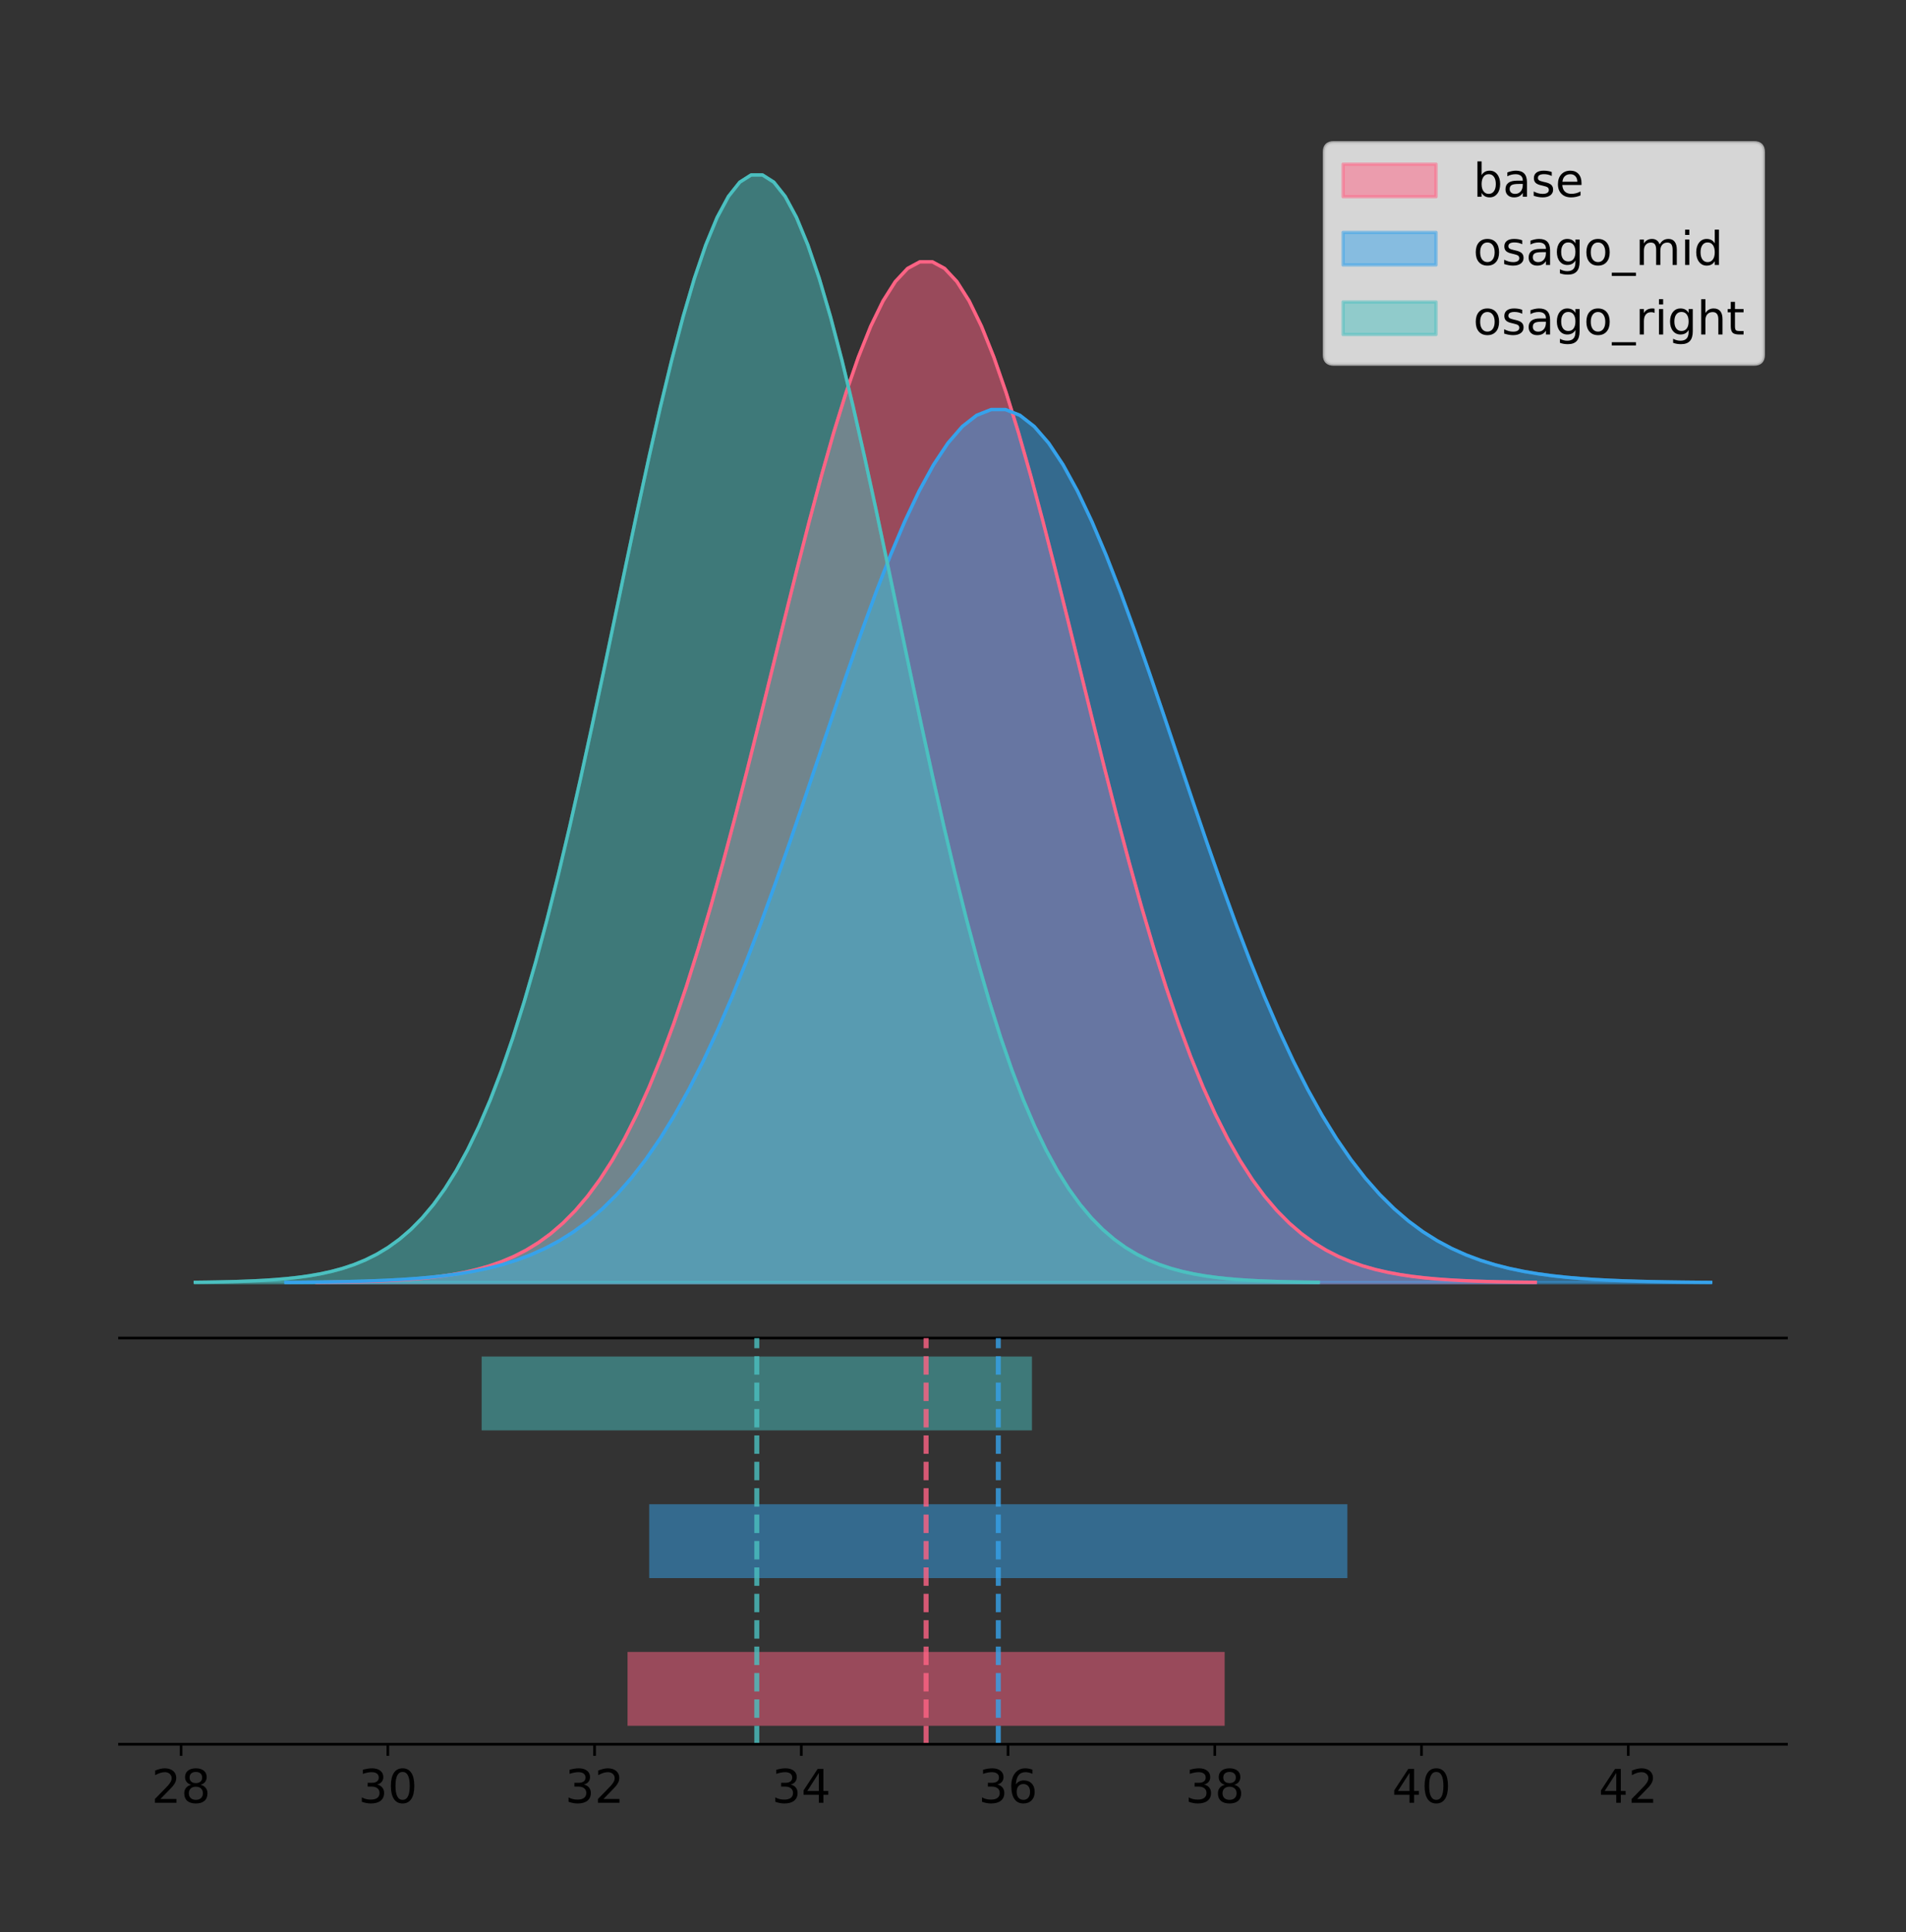 <?xml version="1.0" encoding="utf-8" standalone="no"?>
<!DOCTYPE svg PUBLIC "-//W3C//DTD SVG 1.1//EN"
  "http://www.w3.org/Graphics/SVG/1.1/DTD/svg11.dtd">
<!-- Created with matplotlib (https://matplotlib.org/) -->
<svg height="581.789pt" version="1.1" viewBox="0 0 574.2 581.789" width="574.2pt" xmlns="http://www.w3.org/2000/svg" xmlns:xlink="http://www.w3.org/1999/xlink">
 <rect x="0" y="0" width="574.2" height="581.789" fill="#333333" stroke="none"/>
 <defs>
  <style type="text/css">
*{stroke-linecap:butt;stroke-linejoin:round;}
  </style>
 </defs>
 <g id="figure_1">
  <g id="patch_1">
   <path d="M 0 581.789 
L 574.2 581.789 
L 574.2 0 
L 0 0 
z
" style="fill:none;"/>
  </g>
  <g id="axes_1">
   <g id="patch_2">
    <path d="M 36 402.93 
L 538.2 402.93 
L 538.2 36 
L 36 36 
z
" style="fill:none;"/>
   </g>
   <g id="PolyCollection_1">
    <defs>
     <path d="M 95.44 -195.538 
L 95.44 -195.641 
L 99.149 -195.68 
L 102.857 -195.732 
L 106.565 -195.802 
L 110.273 -195.895 
L 113.981 -196.017 
L 117.689 -196.176 
L 121.398 -196.383 
L 125.106 -196.65 
L 128.814 -196.991 
L 132.522 -197.425 
L 136.23 -197.972 
L 139.939 -198.658 
L 143.647 -199.51 
L 147.355 -200.563 
L 151.063 -201.853 
L 154.771 -203.423 
L 158.479 -205.319 
L 162.188 -207.592 
L 165.896 -210.296 
L 169.604 -213.49 
L 173.312 -217.233 
L 177.02 -221.585 
L 180.728 -226.607 
L 184.437 -232.356 
L 188.145 -238.885 
L 191.853 -246.24 
L 195.561 -254.456 
L 199.269 -263.559 
L 202.977 -273.556 
L 206.686 -284.44 
L 210.394 -296.184 
L 214.102 -308.737 
L 217.81 -322.027 
L 221.518 -335.958 
L 225.226 -350.408 
L 228.935 -365.233 
L 232.643 -380.268 
L 236.351 -395.325 
L 240.059 -410.204 
L 243.767 -424.689 
L 247.475 -438.56 
L 251.184 -451.593 
L 254.892 -463.568 
L 258.6 -474.278 
L 262.308 -483.529 
L 266.016 -491.15 
L 269.724 -496.999 
L 273.433 -500.961 
L 277.141 -502.962 
L 280.849 -502.962 
L 284.557 -500.961 
L 288.265 -496.999 
L 291.974 -491.15 
L 295.682 -483.529 
L 299.39 -474.278 
L 303.098 -463.568 
L 306.806 -451.593 
L 310.514 -438.56 
L 314.223 -424.689 
L 317.931 -410.204 
L 321.639 -395.325 
L 325.347 -380.268 
L 329.055 -365.233 
L 332.763 -350.408 
L 336.472 -335.958 
L 340.18 -322.027 
L 343.888 -308.737 
L 347.596 -296.184 
L 351.304 -284.44 
L 355.012 -273.556 
L 358.721 -263.559 
L 362.429 -254.456 
L 366.137 -246.24 
L 369.845 -238.885 
L 373.553 -232.356 
L 377.261 -226.607 
L 380.97 -221.585 
L 384.678 -217.233 
L 388.386 -213.49 
L 392.094 -210.296 
L 395.802 -207.592 
L 399.51 -205.319 
L 403.219 -203.423 
L 406.927 -201.853 
L 410.635 -200.563 
L 414.343 -199.51 
L 418.051 -198.658 
L 421.759 -197.972 
L 425.468 -197.425 
L 429.176 -196.991 
L 432.884 -196.65 
L 436.592 -196.383 
L 440.3 -196.176 
L 444.008 -196.017 
L 447.717 -195.895 
L 451.425 -195.802 
L 455.133 -195.732 
L 458.841 -195.68 
L 462.549 -195.641 
L 462.549 -195.538 
L 462.549 -195.538 
L 458.841 -195.538 
L 455.133 -195.538 
L 451.425 -195.538 
L 447.717 -195.538 
L 444.008 -195.538 
L 440.3 -195.538 
L 436.592 -195.538 
L 432.884 -195.538 
L 429.176 -195.538 
L 425.468 -195.538 
L 421.759 -195.538 
L 418.051 -195.538 
L 414.343 -195.538 
L 410.635 -195.538 
L 406.927 -195.538 
L 403.219 -195.538 
L 399.51 -195.538 
L 395.802 -195.538 
L 392.094 -195.538 
L 388.386 -195.538 
L 384.678 -195.538 
L 380.97 -195.538 
L 377.261 -195.538 
L 373.553 -195.538 
L 369.845 -195.538 
L 366.137 -195.538 
L 362.429 -195.538 
L 358.721 -195.538 
L 355.012 -195.538 
L 351.304 -195.538 
L 347.596 -195.538 
L 343.888 -195.538 
L 340.18 -195.538 
L 336.472 -195.538 
L 332.763 -195.538 
L 329.055 -195.538 
L 325.347 -195.538 
L 321.639 -195.538 
L 317.931 -195.538 
L 314.223 -195.538 
L 310.514 -195.538 
L 306.806 -195.538 
L 303.098 -195.538 
L 299.39 -195.538 
L 295.682 -195.538 
L 291.974 -195.538 
L 288.265 -195.538 
L 284.557 -195.538 
L 280.849 -195.538 
L 277.141 -195.538 
L 273.433 -195.538 
L 269.724 -195.538 
L 266.016 -195.538 
L 262.308 -195.538 
L 258.6 -195.538 
L 254.892 -195.538 
L 251.184 -195.538 
L 247.475 -195.538 
L 243.767 -195.538 
L 240.059 -195.538 
L 236.351 -195.538 
L 232.643 -195.538 
L 228.935 -195.538 
L 225.226 -195.538 
L 221.518 -195.538 
L 217.81 -195.538 
L 214.102 -195.538 
L 210.394 -195.538 
L 206.686 -195.538 
L 202.977 -195.538 
L 199.269 -195.538 
L 195.561 -195.538 
L 191.853 -195.538 
L 188.145 -195.538 
L 184.437 -195.538 
L 180.728 -195.538 
L 177.02 -195.538 
L 173.312 -195.538 
L 169.604 -195.538 
L 165.896 -195.538 
L 162.188 -195.538 
L 158.479 -195.538 
L 154.771 -195.538 
L 151.063 -195.538 
L 147.355 -195.538 
L 143.647 -195.538 
L 139.939 -195.538 
L 136.23 -195.538 
L 132.522 -195.538 
L 128.814 -195.538 
L 125.106 -195.538 
L 121.398 -195.538 
L 117.689 -195.538 
L 113.981 -195.538 
L 110.273 -195.538 
L 106.565 -195.538 
L 102.857 -195.538 
L 99.149 -195.538 
L 95.44 -195.538 
z
" id="m34c937d3fc" style="stroke:#ff6384;stroke-opacity:0.5;"/>
    </defs>
    <g clip-path="url(#p37317a8741)">
     <use style="fill:#ff6384;fill-opacity:0.5;stroke:#ff6384;stroke-opacity:0.5;" x="0" xlink:href="#m34c937d3fc" y="581.789"/>
    </g>
   </g>
   <g id="PolyCollection_2">
    <defs>
     <path d="M 86.12 -195.538 
L 86.12 -195.626 
L 90.456 -195.66 
L 94.792 -195.704 
L 99.128 -195.764 
L 103.464 -195.843 
L 107.8 -195.948 
L 112.136 -196.084 
L 116.471 -196.261 
L 120.807 -196.489 
L 125.143 -196.781 
L 129.479 -197.152 
L 133.815 -197.62 
L 138.151 -198.206 
L 142.487 -198.935 
L 146.823 -199.835 
L 151.159 -200.939 
L 155.494 -202.281 
L 159.83 -203.903 
L 164.166 -205.847 
L 168.502 -208.16 
L 172.838 -210.891 
L 177.174 -214.092 
L 181.51 -217.814 
L 185.846 -222.109 
L 190.181 -227.026 
L 194.517 -232.61 
L 198.853 -238.9 
L 203.189 -245.927 
L 207.525 -253.711 
L 211.861 -262.261 
L 216.197 -271.57 
L 220.533 -281.613 
L 224.869 -292.349 
L 229.204 -303.715 
L 233.54 -315.629 
L 237.876 -327.987 
L 242.212 -340.666 
L 246.548 -353.524 
L 250.884 -366.402 
L 255.22 -379.126 
L 259.556 -391.514 
L 263.892 -403.377 
L 268.227 -414.523 
L 272.563 -424.765 
L 276.899 -433.924 
L 281.235 -441.836 
L 285.571 -448.354 
L 289.907 -453.356 
L 294.243 -456.745 
L 298.579 -458.456 
L 302.914 -458.456 
L 307.25 -456.745 
L 311.586 -453.356 
L 315.922 -448.354 
L 320.258 -441.836 
L 324.594 -433.924 
L 328.93 -424.765 
L 333.266 -414.523 
L 337.602 -403.377 
L 341.937 -391.514 
L 346.273 -379.126 
L 350.609 -366.402 
L 354.945 -353.524 
L 359.281 -340.666 
L 363.617 -327.987 
L 367.953 -315.629 
L 372.289 -303.715 
L 376.624 -292.349 
L 380.96 -281.613 
L 385.296 -271.57 
L 389.632 -262.261 
L 393.968 -253.711 
L 398.304 -245.927 
L 402.64 -238.9 
L 406.976 -232.61 
L 411.312 -227.026 
L 415.647 -222.109 
L 419.983 -217.814 
L 424.319 -214.092 
L 428.655 -210.891 
L 432.991 -208.16 
L 437.327 -205.847 
L 441.663 -203.903 
L 445.999 -202.281 
L 450.334 -200.939 
L 454.67 -199.835 
L 459.006 -198.935 
L 463.342 -198.206 
L 467.678 -197.62 
L 472.014 -197.152 
L 476.35 -196.781 
L 480.686 -196.489 
L 485.022 -196.261 
L 489.357 -196.084 
L 493.693 -195.948 
L 498.029 -195.843 
L 502.365 -195.764 
L 506.701 -195.704 
L 511.037 -195.66 
L 515.373 -195.626 
L 515.373 -195.538 
L 515.373 -195.538 
L 511.037 -195.538 
L 506.701 -195.538 
L 502.365 -195.538 
L 498.029 -195.538 
L 493.693 -195.538 
L 489.357 -195.538 
L 485.022 -195.538 
L 480.686 -195.538 
L 476.35 -195.538 
L 472.014 -195.538 
L 467.678 -195.538 
L 463.342 -195.538 
L 459.006 -195.538 
L 454.67 -195.538 
L 450.334 -195.538 
L 445.999 -195.538 
L 441.663 -195.538 
L 437.327 -195.538 
L 432.991 -195.538 
L 428.655 -195.538 
L 424.319 -195.538 
L 419.983 -195.538 
L 415.647 -195.538 
L 411.312 -195.538 
L 406.976 -195.538 
L 402.64 -195.538 
L 398.304 -195.538 
L 393.968 -195.538 
L 389.632 -195.538 
L 385.296 -195.538 
L 380.96 -195.538 
L 376.624 -195.538 
L 372.289 -195.538 
L 367.953 -195.538 
L 363.617 -195.538 
L 359.281 -195.538 
L 354.945 -195.538 
L 350.609 -195.538 
L 346.273 -195.538 
L 341.937 -195.538 
L 337.602 -195.538 
L 333.266 -195.538 
L 328.93 -195.538 
L 324.594 -195.538 
L 320.258 -195.538 
L 315.922 -195.538 
L 311.586 -195.538 
L 307.25 -195.538 
L 302.914 -195.538 
L 298.579 -195.538 
L 294.243 -195.538 
L 289.907 -195.538 
L 285.571 -195.538 
L 281.235 -195.538 
L 276.899 -195.538 
L 272.563 -195.538 
L 268.227 -195.538 
L 263.892 -195.538 
L 259.556 -195.538 
L 255.22 -195.538 
L 250.884 -195.538 
L 246.548 -195.538 
L 242.212 -195.538 
L 237.876 -195.538 
L 233.54 -195.538 
L 229.204 -195.538 
L 224.869 -195.538 
L 220.533 -195.538 
L 216.197 -195.538 
L 211.861 -195.538 
L 207.525 -195.538 
L 203.189 -195.538 
L 198.853 -195.538 
L 194.517 -195.538 
L 190.181 -195.538 
L 185.846 -195.538 
L 181.51 -195.538 
L 177.174 -195.538 
L 172.838 -195.538 
L 168.502 -195.538 
L 164.166 -195.538 
L 159.83 -195.538 
L 155.494 -195.538 
L 151.159 -195.538 
L 146.823 -195.538 
L 142.487 -195.538 
L 138.151 -195.538 
L 133.815 -195.538 
L 129.479 -195.538 
L 125.143 -195.538 
L 120.807 -195.538 
L 116.471 -195.538 
L 112.136 -195.538 
L 107.8 -195.538 
L 103.464 -195.538 
L 99.128 -195.538 
L 94.792 -195.538 
L 90.456 -195.538 
L 86.12 -195.538 
z
" id="m181ef8b6f2" style="stroke:#36a2eb;stroke-opacity:0.5;"/>
    </defs>
    <g clip-path="url(#p37317a8741)">
     <use style="fill:#36a2eb;fill-opacity:0.5;stroke:#36a2eb;stroke-opacity:0.5;" x="0" xlink:href="#m181ef8b6f2" y="581.789"/>
    </g>
   </g>
   <g id="PolyCollection_3">
    <defs>
     <path d="M 58.827 -195.538 
L 58.827 -195.65 
L 62.245 -195.692 
L 65.662 -195.749 
L 69.08 -195.825 
L 72.497 -195.925 
L 75.915 -196.058 
L 79.332 -196.23 
L 82.75 -196.455 
L 86.167 -196.744 
L 89.585 -197.115 
L 93.002 -197.585 
L 96.42 -198.179 
L 99.837 -198.923 
L 103.255 -199.848 
L 106.672 -200.99 
L 110.09 -202.39 
L 113.507 -204.093 
L 116.925 -206.151 
L 120.342 -208.617 
L 123.76 -211.552 
L 127.177 -215.017 
L 130.595 -219.078 
L 134.012 -223.801 
L 137.43 -229.25 
L 140.847 -235.488 
L 144.265 -242.572 
L 147.682 -250.552 
L 151.1 -259.468 
L 154.517 -269.344 
L 157.935 -280.192 
L 161.352 -292.002 
L 164.769 -304.744 
L 168.187 -318.365 
L 171.604 -332.786 
L 175.022 -347.901 
L 178.439 -363.58 
L 181.857 -379.667 
L 185.274 -395.98 
L 188.692 -412.318 
L 192.109 -428.462 
L 195.527 -444.18 
L 198.944 -459.23 
L 202.362 -473.372 
L 205.779 -486.366 
L 209.197 -497.987 
L 212.614 -508.025 
L 216.032 -516.294 
L 219.449 -522.64 
L 222.867 -526.94 
L 226.284 -529.111 
L 229.702 -529.111 
L 233.119 -526.94 
L 236.537 -522.64 
L 239.954 -516.294 
L 243.372 -508.025 
L 246.789 -497.987 
L 250.207 -486.366 
L 253.624 -473.372 
L 257.042 -459.23 
L 260.459 -444.18 
L 263.877 -428.462 
L 267.294 -412.318 
L 270.712 -395.98 
L 274.129 -379.667 
L 277.547 -363.58 
L 280.964 -347.901 
L 284.382 -332.786 
L 287.799 -318.365 
L 291.217 -304.744 
L 294.634 -292.002 
L 298.052 -280.192 
L 301.469 -269.344 
L 304.887 -259.468 
L 308.304 -250.552 
L 311.722 -242.572 
L 315.139 -235.488 
L 318.557 -229.25 
L 321.974 -223.801 
L 325.392 -219.078 
L 328.809 -215.017 
L 332.227 -211.552 
L 335.644 -208.617 
L 339.062 -206.151 
L 342.479 -204.093 
L 345.896 -202.39 
L 349.314 -200.99 
L 352.731 -199.848 
L 356.149 -198.923 
L 359.566 -198.179 
L 362.984 -197.585 
L 366.401 -197.115 
L 369.819 -196.744 
L 373.236 -196.455 
L 376.654 -196.23 
L 380.071 -196.058 
L 383.489 -195.925 
L 386.906 -195.825 
L 390.324 -195.749 
L 393.741 -195.692 
L 397.159 -195.65 
L 397.159 -195.538 
L 397.159 -195.538 
L 393.741 -195.538 
L 390.324 -195.538 
L 386.906 -195.538 
L 383.489 -195.538 
L 380.071 -195.538 
L 376.654 -195.538 
L 373.236 -195.538 
L 369.819 -195.538 
L 366.401 -195.538 
L 362.984 -195.538 
L 359.566 -195.538 
L 356.149 -195.538 
L 352.731 -195.538 
L 349.314 -195.538 
L 345.896 -195.538 
L 342.479 -195.538 
L 339.062 -195.538 
L 335.644 -195.538 
L 332.227 -195.538 
L 328.809 -195.538 
L 325.392 -195.538 
L 321.974 -195.538 
L 318.557 -195.538 
L 315.139 -195.538 
L 311.722 -195.538 
L 308.304 -195.538 
L 304.887 -195.538 
L 301.469 -195.538 
L 298.052 -195.538 
L 294.634 -195.538 
L 291.217 -195.538 
L 287.799 -195.538 
L 284.382 -195.538 
L 280.964 -195.538 
L 277.547 -195.538 
L 274.129 -195.538 
L 270.712 -195.538 
L 267.294 -195.538 
L 263.877 -195.538 
L 260.459 -195.538 
L 257.042 -195.538 
L 253.624 -195.538 
L 250.207 -195.538 
L 246.789 -195.538 
L 243.372 -195.538 
L 239.954 -195.538 
L 236.537 -195.538 
L 233.119 -195.538 
L 229.702 -195.538 
L 226.284 -195.538 
L 222.867 -195.538 
L 219.449 -195.538 
L 216.032 -195.538 
L 212.614 -195.538 
L 209.197 -195.538 
L 205.779 -195.538 
L 202.362 -195.538 
L 198.944 -195.538 
L 195.527 -195.538 
L 192.109 -195.538 
L 188.692 -195.538 
L 185.274 -195.538 
L 181.857 -195.538 
L 178.439 -195.538 
L 175.022 -195.538 
L 171.604 -195.538 
L 168.187 -195.538 
L 164.769 -195.538 
L 161.352 -195.538 
L 157.935 -195.538 
L 154.517 -195.538 
L 151.1 -195.538 
L 147.682 -195.538 
L 144.265 -195.538 
L 140.847 -195.538 
L 137.43 -195.538 
L 134.012 -195.538 
L 130.595 -195.538 
L 127.177 -195.538 
L 123.76 -195.538 
L 120.342 -195.538 
L 116.925 -195.538 
L 113.507 -195.538 
L 110.09 -195.538 
L 106.672 -195.538 
L 103.255 -195.538 
L 99.837 -195.538 
L 96.42 -195.538 
L 93.002 -195.538 
L 89.585 -195.538 
L 86.167 -195.538 
L 82.75 -195.538 
L 79.332 -195.538 
L 75.915 -195.538 
L 72.497 -195.538 
L 69.08 -195.538 
L 65.662 -195.538 
L 62.245 -195.538 
L 58.827 -195.538 
z
" id="ma7b223a959" style="stroke:#4bc0c0;stroke-opacity:0.5;"/>
    </defs>
    <g clip-path="url(#p37317a8741)">
     <use style="fill:#4bc0c0;fill-opacity:0.5;stroke:#4bc0c0;stroke-opacity:0.5;" x="0" xlink:href="#ma7b223a959" y="581.789"/>
    </g>
   </g>
   <g id="line2d_1">
    <path clip-path="url(#p37317a8741)" d="M 95.44 386.148 
L 99.149 386.109 
L 102.857 386.057 
L 106.565 385.987 
L 110.273 385.894 
L 113.981 385.773 
L 117.689 385.613 
L 121.398 385.406 
L 125.106 385.14 
L 128.814 384.798 
L 132.522 384.365 
L 136.23 383.817 
L 139.939 383.132 
L 143.647 382.279 
L 147.355 381.227 
L 151.063 379.936 
L 154.771 378.367 
L 158.479 376.471 
L 162.188 374.198 
L 165.896 371.493 
L 169.604 368.299 
L 173.312 364.557 
L 177.02 360.204 
L 180.728 355.182 
L 184.437 349.433 
L 188.145 342.904 
L 191.853 335.549 
L 195.561 327.333 
L 199.269 318.231 
L 202.977 308.233 
L 206.686 297.349 
L 210.394 285.605 
L 214.102 273.052 
L 217.81 259.762 
L 221.518 245.832 
L 225.226 231.382 
L 228.935 216.556 
L 232.643 201.522 
L 236.351 186.464 
L 240.059 171.586 
L 243.767 157.1 
L 247.475 143.23 
L 251.184 130.197 
L 254.892 118.221 
L 258.6 107.511 
L 262.308 98.26 
L 266.016 90.639 
L 269.724 84.791 
L 273.433 80.828 
L 277.141 78.827 
L 280.849 78.827 
L 284.557 80.828 
L 288.265 84.791 
L 291.974 90.639 
L 295.682 98.26 
L 299.39 107.511 
L 303.098 118.221 
L 306.806 130.197 
L 310.514 143.23 
L 314.223 157.1 
L 317.931 171.586 
L 321.639 186.464 
L 325.347 201.522 
L 329.055 216.556 
L 332.763 231.382 
L 336.472 245.832 
L 340.18 259.762 
L 343.888 273.052 
L 347.596 285.605 
L 351.304 297.349 
L 355.012 308.233 
L 358.721 318.231 
L 362.429 327.333 
L 366.137 335.549 
L 369.845 342.904 
L 373.553 349.433 
L 377.261 355.182 
L 380.97 360.204 
L 384.678 364.557 
L 388.386 368.299 
L 392.094 371.493 
L 395.802 374.198 
L 399.51 376.471 
L 403.219 378.367 
L 406.927 379.936 
L 410.635 381.227 
L 414.343 382.279 
L 418.051 383.132 
L 421.759 383.817 
L 425.468 384.365 
L 429.176 384.798 
L 432.884 385.14 
L 436.592 385.406 
L 440.3 385.613 
L 444.008 385.773 
L 447.717 385.894 
L 451.425 385.987 
L 455.133 386.057 
L 458.841 386.109 
L 462.549 386.148 
" style="fill:none;stroke:#ff6384;stroke-linecap:square;"/>
   </g>
   <g id="line2d_2">
    <path clip-path="url(#p37317a8741)" d="M 86.12 386.163 
L 90.456 386.13 
L 94.792 386.085 
L 99.128 386.025 
L 103.464 385.946 
L 107.8 385.842 
L 112.136 385.706 
L 116.471 385.529 
L 120.807 385.301 
L 125.143 385.009 
L 129.479 384.638 
L 133.815 384.17 
L 138.151 383.583 
L 142.487 382.854 
L 146.823 381.954 
L 151.159 380.851 
L 155.494 379.508 
L 159.83 377.887 
L 164.166 375.943 
L 168.502 373.63 
L 172.838 370.898 
L 177.174 367.697 
L 181.51 363.975 
L 185.846 359.68 
L 190.181 354.763 
L 194.517 349.179 
L 198.853 342.89 
L 203.189 335.863 
L 207.525 328.078 
L 211.861 319.528 
L 216.197 310.22 
L 220.533 300.176 
L 224.869 289.44 
L 229.204 278.074 
L 233.54 266.161 
L 237.876 253.802 
L 242.212 241.123 
L 246.548 228.265 
L 250.884 215.388 
L 255.22 202.663 
L 259.556 190.275 
L 263.892 178.412 
L 268.227 167.266 
L 272.563 157.024 
L 276.899 147.865 
L 281.235 139.953 
L 285.571 133.435 
L 289.907 128.434 
L 294.243 125.045 
L 298.579 123.333 
L 302.914 123.333 
L 307.25 125.045 
L 311.586 128.434 
L 315.922 133.435 
L 320.258 139.953 
L 324.594 147.865 
L 328.93 157.024 
L 333.266 167.266 
L 337.602 178.412 
L 341.937 190.275 
L 346.273 202.663 
L 350.609 215.388 
L 354.945 228.265 
L 359.281 241.123 
L 363.617 253.802 
L 367.953 266.161 
L 372.289 278.074 
L 376.624 289.44 
L 380.96 300.176 
L 385.296 310.22 
L 389.632 319.528 
L 393.968 328.078 
L 398.304 335.863 
L 402.64 342.89 
L 406.976 349.179 
L 411.312 354.763 
L 415.647 359.68 
L 419.983 363.975 
L 424.319 367.697 
L 428.655 370.898 
L 432.991 373.63 
L 437.327 375.943 
L 441.663 377.887 
L 445.999 379.508 
L 450.334 380.851 
L 454.67 381.954 
L 459.006 382.854 
L 463.342 383.583 
L 467.678 384.17 
L 472.014 384.638 
L 476.35 385.009 
L 480.686 385.301 
L 485.022 385.529 
L 489.357 385.706 
L 493.693 385.842 
L 498.029 385.946 
L 502.365 386.025 
L 506.701 386.085 
L 511.037 386.13 
L 515.373 386.163 
" style="fill:none;stroke:#36a2eb;stroke-linecap:square;"/>
   </g>
   <g id="line2d_3">
    <path clip-path="url(#p37317a8741)" d="M 58.827 386.139 
L 62.245 386.097 
L 65.662 386.04 
L 69.08 385.965 
L 72.497 385.864 
L 75.915 385.732 
L 79.332 385.559 
L 82.75 385.334 
L 86.167 385.045 
L 89.585 384.675 
L 93.002 384.204 
L 96.42 383.61 
L 99.837 382.867 
L 103.255 381.941 
L 106.672 380.799 
L 110.09 379.399 
L 113.507 377.696 
L 116.925 375.639 
L 120.342 373.172 
L 123.76 370.238 
L 127.177 366.772 
L 130.595 362.711 
L 134.012 357.989 
L 137.43 352.539 
L 140.847 346.301 
L 144.265 339.217 
L 147.682 331.237 
L 151.1 322.322 
L 154.517 312.445 
L 157.935 301.597 
L 161.352 289.787 
L 164.769 277.045 
L 168.187 263.424 
L 171.604 249.004 
L 175.022 233.888 
L 178.439 218.209 
L 181.857 202.123 
L 185.274 185.809 
L 188.692 169.471 
L 192.109 153.327 
L 195.527 137.61 
L 198.944 122.559 
L 202.362 108.418 
L 205.779 95.423 
L 209.197 83.803 
L 212.614 73.765 
L 216.032 65.495 
L 219.449 59.15 
L 222.867 54.85 
L 226.284 52.679 
L 229.702 52.679 
L 233.119 54.85 
L 236.537 59.15 
L 239.954 65.495 
L 243.372 73.765 
L 246.789 83.803 
L 250.207 95.423 
L 253.624 108.418 
L 257.042 122.559 
L 260.459 137.61 
L 263.877 153.327 
L 267.294 169.471 
L 270.712 185.809 
L 274.129 202.123 
L 277.547 218.209 
L 280.964 233.888 
L 284.382 249.004 
L 287.799 263.424 
L 291.217 277.045 
L 294.634 289.787 
L 298.052 301.597 
L 301.469 312.445 
L 304.887 322.322 
L 308.304 331.237 
L 311.722 339.217 
L 315.139 346.301 
L 318.557 352.539 
L 321.974 357.989 
L 325.392 362.711 
L 328.809 366.772 
L 332.227 370.238 
L 335.644 373.172 
L 339.062 375.639 
L 342.479 377.696 
L 345.896 379.399 
L 349.314 380.799 
L 352.731 381.941 
L 356.149 382.867 
L 359.566 383.61 
L 362.984 384.204 
L 366.401 384.675 
L 369.819 385.045 
L 373.236 385.334 
L 376.654 385.559 
L 380.071 385.732 
L 383.489 385.864 
L 386.906 385.965 
L 390.324 386.04 
L 393.741 386.097 
L 397.159 386.139 
" style="fill:none;stroke:#4bc0c0;stroke-linecap:square;"/>
   </g>
   <g id="patch_3">
    <path d="M 36 402.93 
L 538.2 402.93 
" style="fill:none;stroke:#000000;stroke-linecap:square;stroke-linejoin:miter;stroke-width:0.8;"/>
   </g>
   <g id="legend_1">
    <g id="patch_4">
     <path d="M 401.814 109.627 
L 528.4 109.627 
Q 531.2 109.627 531.2 106.827 
L 531.2 45.8 
Q 531.2 43 528.4 43 
L 401.814 43 
Q 399.014 43 399.014 45.8 
L 399.014 106.827 
Q 399.014 109.627 401.814 109.627 
z
" style="fill:#ffffff;opacity:0.8;stroke:#cccccc;stroke-linejoin:miter;"/>
    </g>
    <g id="patch_5">
     <path d="M 404.614 59.238 
L 432.614 59.238 
L 432.614 49.438 
L 404.614 49.438 
z
" style="fill:#ff6384;opacity:0.5;stroke:#ff6384;stroke-linejoin:miter;"/>
    </g>
    <g id="text_1">
     <!-- base -->
     <defs>
      <path d="M 48.688 27.297 
Q 48.688 37.203 44.609 42.844 
Q 40.531 48.484 33.406 48.484 
Q 26.266 48.484 22.188 42.844 
Q 18.109 37.203 18.109 27.297 
Q 18.109 17.391 22.188 11.75 
Q 26.266 6.109 33.406 6.109 
Q 40.531 6.109 44.609 11.75 
Q 48.688 17.391 48.688 27.297 
z
M 18.109 46.391 
Q 20.953 51.266 25.266 53.625 
Q 29.594 56 35.594 56 
Q 45.562 56 51.781 48.094 
Q 58.016 40.188 58.016 27.297 
Q 58.016 14.406 51.781 6.484 
Q 45.562 -1.422 35.594 -1.422 
Q 29.594 -1.422 25.266 0.953 
Q 20.953 3.328 18.109 8.203 
L 18.109 0 
L 9.078 0 
L 9.078 75.984 
L 18.109 75.984 
z
" id="DejaVuSans-98"/>
      <path d="M 34.281 27.484 
Q 23.391 27.484 19.188 25 
Q 14.984 22.516 14.984 16.5 
Q 14.984 11.719 18.141 8.906 
Q 21.297 6.109 26.703 6.109 
Q 34.188 6.109 38.703 11.406 
Q 43.219 16.703 43.219 25.484 
L 43.219 27.484 
z
M 52.203 31.203 
L 52.203 0 
L 43.219 0 
L 43.219 8.297 
Q 40.141 3.328 35.547 0.953 
Q 30.953 -1.422 24.312 -1.422 
Q 15.922 -1.422 10.953 3.297 
Q 6 8.016 6 15.922 
Q 6 25.141 12.172 29.828 
Q 18.359 34.516 30.609 34.516 
L 43.219 34.516 
L 43.219 35.406 
Q 43.219 41.609 39.141 45 
Q 35.062 48.391 27.688 48.391 
Q 23 48.391 18.547 47.266 
Q 14.109 46.141 10.016 43.891 
L 10.016 52.203 
Q 14.938 54.109 19.578 55.047 
Q 24.219 56 28.609 56 
Q 40.484 56 46.344 49.844 
Q 52.203 43.703 52.203 31.203 
z
" id="DejaVuSans-97"/>
      <path d="M 44.281 53.078 
L 44.281 44.578 
Q 40.484 46.531 36.375 47.5 
Q 32.281 48.484 27.875 48.484 
Q 21.188 48.484 17.844 46.438 
Q 14.5 44.391 14.5 40.281 
Q 14.5 37.156 16.891 35.375 
Q 19.281 33.594 26.516 31.984 
L 29.594 31.297 
Q 39.156 29.25 43.188 25.516 
Q 47.219 21.781 47.219 15.094 
Q 47.219 7.469 41.188 3.016 
Q 35.156 -1.422 24.609 -1.422 
Q 20.219 -1.422 15.453 -0.562 
Q 10.688 0.297 5.422 2 
L 5.422 11.281 
Q 10.406 8.688 15.234 7.391 
Q 20.062 6.109 24.812 6.109 
Q 31.156 6.109 34.562 8.281 
Q 37.984 10.453 37.984 14.406 
Q 37.984 18.062 35.516 20.016 
Q 33.062 21.969 24.703 23.781 
L 21.578 24.516 
Q 13.234 26.266 9.516 29.906 
Q 5.812 33.547 5.812 39.891 
Q 5.812 47.609 11.281 51.797 
Q 16.75 56 26.812 56 
Q 31.781 56 36.172 55.266 
Q 40.578 54.547 44.281 53.078 
z
" id="DejaVuSans-115"/>
      <path d="M 56.203 29.594 
L 56.203 25.203 
L 14.891 25.203 
Q 15.484 15.922 20.484 11.062 
Q 25.484 6.203 34.422 6.203 
Q 39.594 6.203 44.453 7.469 
Q 49.312 8.734 54.109 11.281 
L 54.109 2.781 
Q 49.266 0.734 44.188 -0.344 
Q 39.109 -1.422 33.891 -1.422 
Q 20.797 -1.422 13.156 6.188 
Q 5.516 13.812 5.516 26.812 
Q 5.516 40.234 12.766 48.109 
Q 20.016 56 32.328 56 
Q 43.359 56 49.781 48.891 
Q 56.203 41.797 56.203 29.594 
z
M 47.219 32.234 
Q 47.125 39.594 43.094 43.984 
Q 39.062 48.391 32.422 48.391 
Q 24.906 48.391 20.391 44.141 
Q 15.875 39.891 15.188 32.172 
z
" id="DejaVuSans-101"/>
     </defs>
     <g transform="translate(443.814 59.238)scale(0.14 -0.14)">
      <use xlink:href="#DejaVuSans-98"/>
      <use x="63.477" xlink:href="#DejaVuSans-97"/>
      <use x="124.756" xlink:href="#DejaVuSans-115"/>
      <use x="176.855" xlink:href="#DejaVuSans-101"/>
     </g>
    </g>
    <g id="patch_6">
     <path d="M 404.614 79.787 
L 432.614 79.787 
L 432.614 69.987 
L 404.614 69.987 
z
" style="fill:#36a2eb;opacity:0.5;stroke:#36a2eb;stroke-linejoin:miter;"/>
    </g>
    <g id="text_2">
     <!-- osago_mid -->
     <defs>
      <path d="M 30.609 48.391 
Q 23.391 48.391 19.188 42.75 
Q 14.984 37.109 14.984 27.297 
Q 14.984 17.484 19.156 11.844 
Q 23.344 6.203 30.609 6.203 
Q 37.797 6.203 41.984 11.859 
Q 46.188 17.531 46.188 27.297 
Q 46.188 37.016 41.984 42.703 
Q 37.797 48.391 30.609 48.391 
z
M 30.609 56 
Q 42.328 56 49.016 48.375 
Q 55.719 40.766 55.719 27.297 
Q 55.719 13.875 49.016 6.219 
Q 42.328 -1.422 30.609 -1.422 
Q 18.844 -1.422 12.172 6.219 
Q 5.516 13.875 5.516 27.297 
Q 5.516 40.766 12.172 48.375 
Q 18.844 56 30.609 56 
z
" id="DejaVuSans-111"/>
      <path d="M 45.406 27.984 
Q 45.406 37.75 41.375 43.109 
Q 37.359 48.484 30.078 48.484 
Q 22.859 48.484 18.828 43.109 
Q 14.797 37.75 14.797 27.984 
Q 14.797 18.266 18.828 12.891 
Q 22.859 7.516 30.078 7.516 
Q 37.359 7.516 41.375 12.891 
Q 45.406 18.266 45.406 27.984 
z
M 54.391 6.781 
Q 54.391 -7.172 48.188 -13.984 
Q 42 -20.797 29.203 -20.797 
Q 24.469 -20.797 20.266 -20.094 
Q 16.062 -19.391 12.109 -17.922 
L 12.109 -9.188 
Q 16.062 -11.328 19.922 -12.344 
Q 23.781 -13.375 27.781 -13.375 
Q 36.625 -13.375 41.016 -8.766 
Q 45.406 -4.156 45.406 5.172 
L 45.406 9.625 
Q 42.625 4.781 38.281 2.391 
Q 33.938 0 27.875 0 
Q 17.828 0 11.672 7.656 
Q 5.516 15.328 5.516 27.984 
Q 5.516 40.672 11.672 48.328 
Q 17.828 56 27.875 56 
Q 33.938 56 38.281 53.609 
Q 42.625 51.219 45.406 46.391 
L 45.406 54.688 
L 54.391 54.688 
z
" id="DejaVuSans-103"/>
      <path d="M 50.984 -16.609 
L 50.984 -23.578 
L -0.984 -23.578 
L -0.984 -16.609 
z
" id="DejaVuSans-95"/>
      <path d="M 52 44.188 
Q 55.375 50.25 60.062 53.125 
Q 64.75 56 71.094 56 
Q 79.641 56 84.281 50.016 
Q 88.922 44.047 88.922 33.016 
L 88.922 0 
L 79.891 0 
L 79.891 32.719 
Q 79.891 40.578 77.094 44.375 
Q 74.312 48.188 68.609 48.188 
Q 61.625 48.188 57.562 43.547 
Q 53.516 38.922 53.516 30.906 
L 53.516 0 
L 44.484 0 
L 44.484 32.719 
Q 44.484 40.625 41.703 44.406 
Q 38.922 48.188 33.109 48.188 
Q 26.219 48.188 22.156 43.531 
Q 18.109 38.875 18.109 30.906 
L 18.109 0 
L 9.078 0 
L 9.078 54.688 
L 18.109 54.688 
L 18.109 46.188 
Q 21.188 51.219 25.484 53.609 
Q 29.781 56 35.688 56 
Q 41.656 56 45.828 52.969 
Q 50 49.953 52 44.188 
z
" id="DejaVuSans-109"/>
      <path d="M 9.422 54.688 
L 18.406 54.688 
L 18.406 0 
L 9.422 0 
z
M 9.422 75.984 
L 18.406 75.984 
L 18.406 64.594 
L 9.422 64.594 
z
" id="DejaVuSans-105"/>
      <path d="M 45.406 46.391 
L 45.406 75.984 
L 54.391 75.984 
L 54.391 0 
L 45.406 0 
L 45.406 8.203 
Q 42.578 3.328 38.25 0.953 
Q 33.938 -1.422 27.875 -1.422 
Q 17.969 -1.422 11.734 6.484 
Q 5.516 14.406 5.516 27.297 
Q 5.516 40.188 11.734 48.094 
Q 17.969 56 27.875 56 
Q 33.938 56 38.25 53.625 
Q 42.578 51.266 45.406 46.391 
z
M 14.797 27.297 
Q 14.797 17.391 18.875 11.75 
Q 22.953 6.109 30.078 6.109 
Q 37.203 6.109 41.297 11.75 
Q 45.406 17.391 45.406 27.297 
Q 45.406 37.203 41.297 42.844 
Q 37.203 48.484 30.078 48.484 
Q 22.953 48.484 18.875 42.844 
Q 14.797 37.203 14.797 27.297 
z
" id="DejaVuSans-100"/>
     </defs>
     <g transform="translate(443.814 79.787)scale(0.14 -0.14)">
      <use xlink:href="#DejaVuSans-111"/>
      <use x="61.182" xlink:href="#DejaVuSans-115"/>
      <use x="113.281" xlink:href="#DejaVuSans-97"/>
      <use x="174.561" xlink:href="#DejaVuSans-103"/>
      <use x="238.037" xlink:href="#DejaVuSans-111"/>
      <use x="299.219" xlink:href="#DejaVuSans-95"/>
      <use x="349.219" xlink:href="#DejaVuSans-109"/>
      <use x="446.631" xlink:href="#DejaVuSans-105"/>
      <use x="474.414" xlink:href="#DejaVuSans-100"/>
     </g>
    </g>
    <g id="patch_7">
     <path d="M 404.614 100.726 
L 432.614 100.726 
L 432.614 90.926 
L 404.614 90.926 
z
" style="fill:#4bc0c0;opacity:0.5;stroke:#4bc0c0;stroke-linejoin:miter;"/>
    </g>
    <g id="text_3">
     <!-- osago_right -->
     <defs>
      <path d="M 41.109 46.297 
Q 39.594 47.172 37.812 47.578 
Q 36.031 48 33.891 48 
Q 26.266 48 22.188 43.047 
Q 18.109 38.094 18.109 28.812 
L 18.109 0 
L 9.078 0 
L 9.078 54.688 
L 18.109 54.688 
L 18.109 46.188 
Q 20.953 51.172 25.484 53.578 
Q 30.031 56 36.531 56 
Q 37.453 56 38.578 55.875 
Q 39.703 55.766 41.062 55.516 
z
" id="DejaVuSans-114"/>
      <path d="M 54.891 33.016 
L 54.891 0 
L 45.906 0 
L 45.906 32.719 
Q 45.906 40.484 42.875 44.328 
Q 39.844 48.188 33.797 48.188 
Q 26.516 48.188 22.312 43.547 
Q 18.109 38.922 18.109 30.906 
L 18.109 0 
L 9.078 0 
L 9.078 75.984 
L 18.109 75.984 
L 18.109 46.188 
Q 21.344 51.125 25.703 53.562 
Q 30.078 56 35.797 56 
Q 45.219 56 50.047 50.172 
Q 54.891 44.344 54.891 33.016 
z
" id="DejaVuSans-104"/>
      <path d="M 18.312 70.219 
L 18.312 54.688 
L 36.812 54.688 
L 36.812 47.703 
L 18.312 47.703 
L 18.312 18.016 
Q 18.312 11.328 20.141 9.422 
Q 21.969 7.516 27.594 7.516 
L 36.812 7.516 
L 36.812 0 
L 27.594 0 
Q 17.188 0 13.234 3.875 
Q 9.281 7.766 9.281 18.016 
L 9.281 47.703 
L 2.688 47.703 
L 2.688 54.688 
L 9.281 54.688 
L 9.281 70.219 
z
" id="DejaVuSans-116"/>
     </defs>
     <g transform="translate(443.814 100.726)scale(0.14 -0.14)">
      <use xlink:href="#DejaVuSans-111"/>
      <use x="61.182" xlink:href="#DejaVuSans-115"/>
      <use x="113.281" xlink:href="#DejaVuSans-97"/>
      <use x="174.561" xlink:href="#DejaVuSans-103"/>
      <use x="238.037" xlink:href="#DejaVuSans-111"/>
      <use x="299.219" xlink:href="#DejaVuSans-95"/>
      <use x="349.219" xlink:href="#DejaVuSans-114"/>
      <use x="390.332" xlink:href="#DejaVuSans-105"/>
      <use x="418.115" xlink:href="#DejaVuSans-103"/>
      <use x="481.592" xlink:href="#DejaVuSans-104"/>
      <use x="544.971" xlink:href="#DejaVuSans-116"/>
     </g>
    </g>
   </g>
  </g>
  <g id="axes_2">
   <g id="patch_8">
    <path d="M 36 525.24 
L 538.2 525.24 
L 538.2 402.93 
L 36 402.93 
z
" style="fill:none;"/>
   </g>
   <g id="patch_9">
    <path clip-path="url(#p4ba83d3e8f)" d="M 189.053 519.68 
L 368.937 519.68 
L 368.937 497.442 
L 189.053 497.442 
z
" style="fill:#ff6384;opacity:0.5;"/>
   </g>
   <g id="patch_10">
    <path clip-path="url(#p4ba83d3e8f)" d="M 195.58 475.204 
L 405.913 475.204 
L 405.913 452.966 
L 195.58 452.966 
z
" style="fill:#36a2eb;opacity:0.5;"/>
   </g>
   <g id="patch_11">
    <path clip-path="url(#p4ba83d3e8f)" d="M 145.102 430.728 
L 310.884 430.728 
L 310.884 408.49 
L 145.102 408.49 
z
" style="fill:#4bc0c0;opacity:0.5;"/>
   </g>
   <g id="matplotlib.axis_1">
    <g id="xtick_1">
     <g id="line2d_4">
      <defs>
       <path d="M 0 0 
L 0 3.5 
" id="mae111811a1" style="stroke:#000000;stroke-width:0.8;"/>
      </defs>
      <g>
       <use style="stroke:#000000;stroke-width:0.8;" x="54.556" xlink:href="#mae111811a1" y="525.24"/>
      </g>
     </g>
     <g id="text_4">
      <!-- 28 -->
      <defs>
       <path d="M 19.188 8.297 
L 53.609 8.297 
L 53.609 0 
L 7.328 0 
L 7.328 8.297 
Q 12.938 14.109 22.625 23.891 
Q 32.328 33.688 34.812 36.531 
Q 39.547 41.844 41.422 45.531 
Q 43.312 49.219 43.312 52.781 
Q 43.312 58.594 39.234 62.25 
Q 35.156 65.922 28.609 65.922 
Q 23.969 65.922 18.812 64.312 
Q 13.672 62.703 7.812 59.422 
L 7.812 69.391 
Q 13.766 71.781 18.938 73 
Q 24.125 74.219 28.422 74.219 
Q 39.75 74.219 46.484 68.547 
Q 53.219 62.891 53.219 53.422 
Q 53.219 48.922 51.531 44.891 
Q 49.859 40.875 45.406 35.406 
Q 44.188 33.984 37.641 27.219 
Q 31.109 20.453 19.188 8.297 
z
" id="DejaVuSans-50"/>
       <path d="M 31.781 34.625 
Q 24.75 34.625 20.719 30.859 
Q 16.703 27.094 16.703 20.516 
Q 16.703 13.922 20.719 10.156 
Q 24.75 6.391 31.781 6.391 
Q 38.812 6.391 42.859 10.172 
Q 46.922 13.969 46.922 20.516 
Q 46.922 27.094 42.891 30.859 
Q 38.875 34.625 31.781 34.625 
z
M 21.922 38.812 
Q 15.578 40.375 12.031 44.719 
Q 8.5 49.078 8.5 55.328 
Q 8.5 64.062 14.719 69.141 
Q 20.953 74.219 31.781 74.219 
Q 42.672 74.219 48.875 69.141 
Q 55.078 64.062 55.078 55.328 
Q 55.078 49.078 51.531 44.719 
Q 48 40.375 41.703 38.812 
Q 48.828 37.156 52.797 32.312 
Q 56.781 27.484 56.781 20.516 
Q 56.781 9.906 50.312 4.234 
Q 43.844 -1.422 31.781 -1.422 
Q 19.734 -1.422 13.25 4.234 
Q 6.781 9.906 6.781 20.516 
Q 6.781 27.484 10.781 32.312 
Q 14.797 37.156 21.922 38.812 
z
M 18.312 54.391 
Q 18.312 48.734 21.844 45.562 
Q 25.391 42.391 31.781 42.391 
Q 38.141 42.391 41.719 45.562 
Q 45.312 48.734 45.312 54.391 
Q 45.312 60.062 41.719 63.234 
Q 38.141 66.406 31.781 66.406 
Q 25.391 66.406 21.844 63.234 
Q 18.312 60.062 18.312 54.391 
z
" id="DejaVuSans-56"/>
      </defs>
      <g transform="translate(45.649 542.878)scale(0.14 -0.14)">
       <use xlink:href="#DejaVuSans-50"/>
       <use x="63.623" xlink:href="#DejaVuSans-56"/>
      </g>
     </g>
    </g>
    <g id="xtick_2">
     <g id="line2d_5">
      <g>
       <use style="stroke:#000000;stroke-width:0.8;" x="116.837" xlink:href="#mae111811a1" y="525.24"/>
      </g>
     </g>
     <g id="text_5">
      <!-- 30 -->
      <defs>
       <path d="M 40.578 39.312 
Q 47.656 37.797 51.625 33 
Q 55.609 28.219 55.609 21.188 
Q 55.609 10.406 48.188 4.484 
Q 40.766 -1.422 27.094 -1.422 
Q 22.516 -1.422 17.656 -0.516 
Q 12.797 0.391 7.625 2.203 
L 7.625 11.719 
Q 11.719 9.328 16.594 8.109 
Q 21.484 6.891 26.812 6.891 
Q 36.078 6.891 40.938 10.547 
Q 45.797 14.203 45.797 21.188 
Q 45.797 27.641 41.281 31.266 
Q 36.766 34.906 28.719 34.906 
L 20.219 34.906 
L 20.219 43.016 
L 29.109 43.016 
Q 36.375 43.016 40.234 45.922 
Q 44.094 48.828 44.094 54.297 
Q 44.094 59.906 40.109 62.906 
Q 36.141 65.922 28.719 65.922 
Q 24.656 65.922 20.016 65.031 
Q 15.375 64.156 9.812 62.312 
L 9.812 71.094 
Q 15.438 72.656 20.344 73.438 
Q 25.25 74.219 29.594 74.219 
Q 40.828 74.219 47.359 69.109 
Q 53.906 64.016 53.906 55.328 
Q 53.906 49.266 50.438 45.094 
Q 46.969 40.922 40.578 39.312 
z
" id="DejaVuSans-51"/>
       <path d="M 31.781 66.406 
Q 24.172 66.406 20.328 58.906 
Q 16.5 51.422 16.5 36.375 
Q 16.5 21.391 20.328 13.891 
Q 24.172 6.391 31.781 6.391 
Q 39.453 6.391 43.281 13.891 
Q 47.125 21.391 47.125 36.375 
Q 47.125 51.422 43.281 58.906 
Q 39.453 66.406 31.781 66.406 
z
M 31.781 74.219 
Q 44.047 74.219 50.516 64.516 
Q 56.984 54.828 56.984 36.375 
Q 56.984 17.969 50.516 8.266 
Q 44.047 -1.422 31.781 -1.422 
Q 19.531 -1.422 13.062 8.266 
Q 6.594 17.969 6.594 36.375 
Q 6.594 54.828 13.062 64.516 
Q 19.531 74.219 31.781 74.219 
z
" id="DejaVuSans-48"/>
      </defs>
      <g transform="translate(107.93 542.878)scale(0.14 -0.14)">
       <use xlink:href="#DejaVuSans-51"/>
       <use x="63.623" xlink:href="#DejaVuSans-48"/>
      </g>
     </g>
    </g>
    <g id="xtick_3">
     <g id="line2d_6">
      <g>
       <use style="stroke:#000000;stroke-width:0.8;" x="179.118" xlink:href="#mae111811a1" y="525.24"/>
      </g>
     </g>
     <g id="text_6">
      <!-- 32 -->
      <g transform="translate(170.211 542.878)scale(0.14 -0.14)">
       <use xlink:href="#DejaVuSans-51"/>
       <use x="63.623" xlink:href="#DejaVuSans-50"/>
      </g>
     </g>
    </g>
    <g id="xtick_4">
     <g id="line2d_7">
      <g>
       <use style="stroke:#000000;stroke-width:0.8;" x="241.399" xlink:href="#mae111811a1" y="525.24"/>
      </g>
     </g>
     <g id="text_7">
      <!-- 34 -->
      <defs>
       <path d="M 37.797 64.312 
L 12.891 25.391 
L 37.797 25.391 
z
M 35.203 72.906 
L 47.609 72.906 
L 47.609 25.391 
L 58.016 25.391 
L 58.016 17.188 
L 47.609 17.188 
L 47.609 0 
L 37.797 0 
L 37.797 17.188 
L 4.891 17.188 
L 4.891 26.703 
z
" id="DejaVuSans-52"/>
      </defs>
      <g transform="translate(232.492 542.878)scale(0.14 -0.14)">
       <use xlink:href="#DejaVuSans-51"/>
       <use x="63.623" xlink:href="#DejaVuSans-52"/>
      </g>
     </g>
    </g>
    <g id="xtick_5">
     <g id="line2d_8">
      <g>
       <use style="stroke:#000000;stroke-width:0.8;" x="303.68" xlink:href="#mae111811a1" y="525.24"/>
      </g>
     </g>
     <g id="text_8">
      <!-- 36 -->
      <defs>
       <path d="M 33.016 40.375 
Q 26.375 40.375 22.484 35.828 
Q 18.609 31.297 18.609 23.391 
Q 18.609 15.531 22.484 10.953 
Q 26.375 6.391 33.016 6.391 
Q 39.656 6.391 43.531 10.953 
Q 47.406 15.531 47.406 23.391 
Q 47.406 31.297 43.531 35.828 
Q 39.656 40.375 33.016 40.375 
z
M 52.594 71.297 
L 52.594 62.312 
Q 48.875 64.062 45.094 64.984 
Q 41.312 65.922 37.594 65.922 
Q 27.828 65.922 22.672 59.328 
Q 17.531 52.734 16.797 39.406 
Q 19.672 43.656 24.016 45.922 
Q 28.375 48.188 33.594 48.188 
Q 44.578 48.188 50.953 41.516 
Q 57.328 34.859 57.328 23.391 
Q 57.328 12.156 50.688 5.359 
Q 44.047 -1.422 33.016 -1.422 
Q 20.359 -1.422 13.672 8.266 
Q 6.984 17.969 6.984 36.375 
Q 6.984 53.656 15.188 63.938 
Q 23.391 74.219 37.203 74.219 
Q 40.922 74.219 44.703 73.484 
Q 48.484 72.75 52.594 71.297 
z
" id="DejaVuSans-54"/>
      </defs>
      <g transform="translate(294.772 542.878)scale(0.14 -0.14)">
       <use xlink:href="#DejaVuSans-51"/>
       <use x="63.623" xlink:href="#DejaVuSans-54"/>
      </g>
     </g>
    </g>
    <g id="xtick_6">
     <g id="line2d_9">
      <g>
       <use style="stroke:#000000;stroke-width:0.8;" x="365.961" xlink:href="#mae111811a1" y="525.24"/>
      </g>
     </g>
     <g id="text_9">
      <!-- 38 -->
      <g transform="translate(357.053 542.878)scale(0.14 -0.14)">
       <use xlink:href="#DejaVuSans-51"/>
       <use x="63.623" xlink:href="#DejaVuSans-56"/>
      </g>
     </g>
    </g>
    <g id="xtick_7">
     <g id="line2d_10">
      <g>
       <use style="stroke:#000000;stroke-width:0.8;" x="428.242" xlink:href="#mae111811a1" y="525.24"/>
      </g>
     </g>
     <g id="text_10">
      <!-- 40 -->
      <g transform="translate(419.334 542.878)scale(0.14 -0.14)">
       <use xlink:href="#DejaVuSans-52"/>
       <use x="63.623" xlink:href="#DejaVuSans-48"/>
      </g>
     </g>
    </g>
    <g id="xtick_8">
     <g id="line2d_11">
      <g>
       <use style="stroke:#000000;stroke-width:0.8;" x="490.523" xlink:href="#mae111811a1" y="525.24"/>
      </g>
     </g>
     <g id="text_11">
      <!-- 42 -->
      <g transform="translate(481.615 542.878)scale(0.14 -0.14)">
       <use xlink:href="#DejaVuSans-52"/>
       <use x="63.623" xlink:href="#DejaVuSans-50"/>
      </g>
     </g>
    </g>
   </g>
   <g id="line2d_12">
    <path clip-path="url(#p4ba83d3e8f)" d="M 278.995 525.24 
L 278.995 402.93 
" style="fill:none;stroke:#ff6384;stroke-dasharray:5.55,2.4;stroke-dashoffset:0;stroke-opacity:0.8;stroke-width:1.5;"/>
   </g>
   <g id="line2d_13">
    <path clip-path="url(#p4ba83d3e8f)" d="M 300.747 525.24 
L 300.747 402.93 
" style="fill:none;stroke:#36a2eb;stroke-dasharray:5.55,2.4;stroke-dashoffset:0;stroke-opacity:0.8;stroke-width:1.5;"/>
   </g>
   <g id="line2d_14">
    <path clip-path="url(#p4ba83d3e8f)" d="M 227.993 525.24 
L 227.993 402.93 
" style="fill:none;stroke:#4bc0c0;stroke-dasharray:5.55,2.4;stroke-dashoffset:0;stroke-opacity:0.8;stroke-width:1.5;"/>
   </g>
   <g id="patch_12">
    <path d="M 36 525.24 
L 538.2 525.24 
" style="fill:none;stroke:#000000;stroke-linecap:square;stroke-linejoin:miter;stroke-width:0.8;"/>
   </g>
  </g>
 </g>
 <defs>
  <clipPath id="p37317a8741">
   <rect height="366.93" width="502.2" x="36" y="36"/>
  </clipPath>
  <clipPath id="p4ba83d3e8f">
   <rect height="122.31" width="502.2" x="36" y="402.93"/>
  </clipPath>
 </defs>
</svg>
